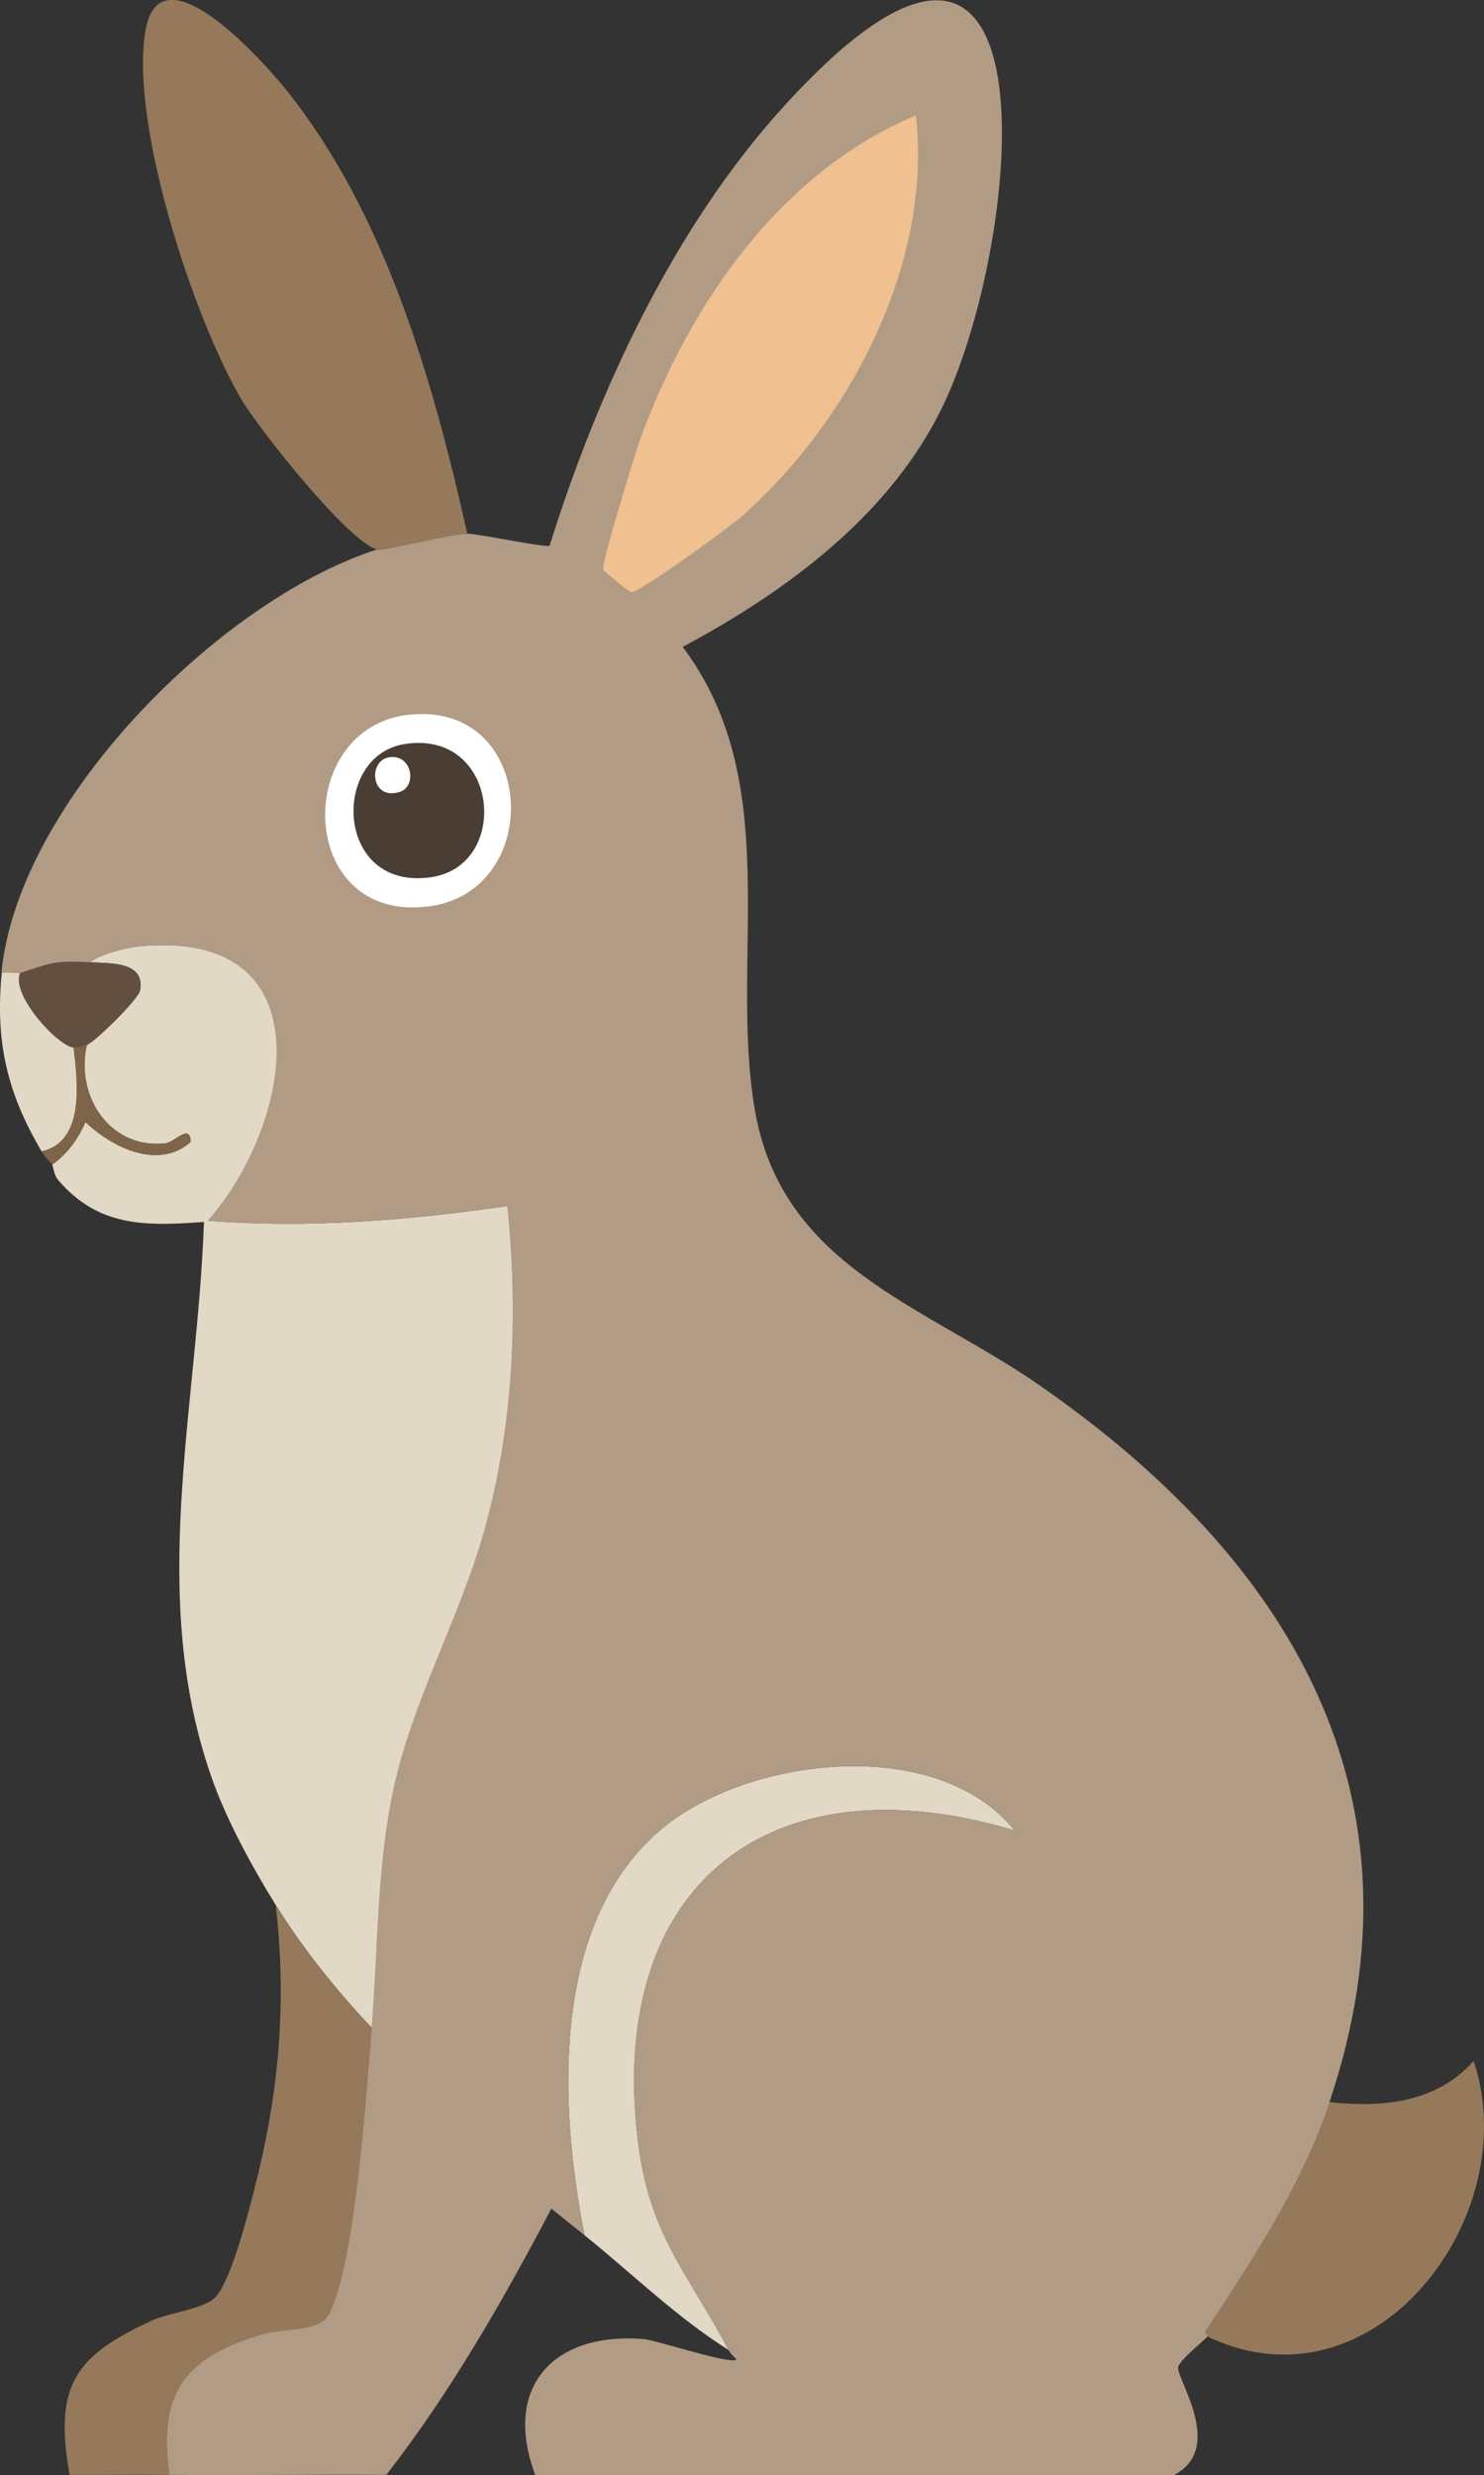 <?xml version="1.0" encoding="UTF-8"?>
<svg id="uuid-50eeed0a-2cbb-4ac1-b06e-67ff81ba98ad" data-name="Ebene 2" xmlns="http://www.w3.org/2000/svg" viewBox="0 0 85.78 142.99">
  <rect x="0" y="0" width="85.78" height="142.99" fill="#333333" stroke="none"/>
  <g id="uuid-1d575c80-e439-4105-a0ee-ae1510ec2ec8" data-name="Ebene 1">
    <g id="uuid-2bdfe42a-a64e-4a17-9b51-c369802626e4" data-name="Generatives Objekt">
      <path d="M21.48,117.13c-2.05-2.16-3.96-4.55-5.54-7.08-1.33-2.13-2.86-4.94-3.69-7.31-3.73-10.57-.84-21.29-.46-32.15-3.39.25-6.13.3-8.46-2.46-.2-.24-.28-.81-.31-.85.87-.62,1.5-1.48,1.92-2.46,1.55,1.48,4.22,2.79,6.08,1.15-.02-1.11-.92.02-1.46.08-3.18.35-5.22-2.69-4.54-5.69.47-.17,2.99-2.65,3.08-3.15.29-1.69-1.77-1.55-2.92-1.62.62-.47,2.1-.85,2.85-.92,10.99-1.07,8.89,10.27,4,15.85,5.79.46,11.58-.03,17.31-.85.65,6.3.35,12.83-1.38,18.92-1.44,5.04-4.15,9.74-5.23,14.92-.94,4.48-.86,9.07-1.23,13.62Z" fill="#e1d9c5"/>
      <path d="M27.02,30.82c-.97,0-4.85,1.03-5.23.92-1.69-.46-6.85-6.99-7.85-8.69-2.77-4.72-6.42-15.87-5.54-21.23.83-5.07,6.94,1.87,8.15,3.38,5.75,7.18,8.47,16.78,10.46,25.62Z" fill="#96795b"/>
      <path d="M21.48,117.13c-.29,3.55-.95,13.65-2.46,16.54-.58,1.1-2.69.84-3.77,1.15-4.47,1.32-6.14,3.28-5.46,8.15-1.92-.02-3.85.01-5.77,0-.91-5.21.33-6.87,4.77-8.92.91-.42,2.74-.62,3.54-1.23.95-.72,2.04-5.04,2.38-6.38,1.42-5.54,1.88-10.66,1.23-16.38,1.58,2.53,3.49,4.92,5.54,7.08Z" fill="#96795b"/>
      <path d="M42.1,135.75c-3.01-1.9-5.55-4.4-8.31-6.62-1.49-7.5-1.99-18.17,4.54-23.54,5.01-4.12,15.85-5.39,20.31.15-14.06-4.2-23.56,3.05-21.77,17.92.66,5.49,2.9,7.65,5.23,12.08Z" fill="#e1d9c5"/>
      <path d="M69.79,134.98c.05-.08-.16-.22-.15-.23,2.79-4.22,5.59-8.46,7.23-13.31,3.07.33,6.18.02,8.31-2.38,3.01,9-5.79,20.51-15.38,15.92Z" fill="#96795b"/>
      <path d="M1.18,56.21c-.58,1.22,2.13,4.2,3.08,4.31.22,1.94.7,5.43-1.85,6C.4,63.13-.28,60.16.1,56.21c.19-.09,1.03.02,1.08,0Z" fill="#e1d9c5"/>
      <path d="M5.02,60.36c-.68,3,1.36,6.04,4.54,5.69.54-.06,1.44-1.19,1.46-.08-1.86,1.64-4.52.32-6.08-1.15-.42.98-1.05,1.84-1.92,2.46-.15-.21-.34-.3-.62-.77,2.54-.57,2.07-4.06,1.85-6,.04,0,.73-.14.77-.15Z" fill="#7e6448"/>
      <path d="M5.18,55.59c1.15.07,3.21-.08,2.92,1.62-.09.51-2.6,2.98-3.08,3.15-.04.01-.73.16-.77.15-.95-.11-3.66-3.09-3.08-4.31,1.73-.55,1.91-.74,4-.62Z" fill="#624f40"/>
      <g>
        <path d="M76.87,121.44c-1.64,4.85-4.44,9.08-7.23,13.31,0,.01.21.15.15.23-.09.14-1.64,1.39-1.69,1.77-.1.69,2.73,4.66-.23,6.23H30.94c-1.93-5.13,1.11-8.3,6.31-7.85.68.06,5.27,1.57,5.31,1.15-.18-.17-.34-.31-.46-.54-2.33-4.43-4.57-6.58-5.23-12.08-1.8-14.87,7.71-22.12,21.77-17.92-4.46-5.55-15.3-4.27-20.31-.15-6.53,5.37-6.03,16.04-4.54,23.54-.64-.51-1.28-1.03-1.92-1.54-2.8,5.32-5.82,10.6-9.54,15.38-4.18-.03-8.36.04-12.54,0-.68-4.88.99-6.83,5.46-8.15,1.08-.32,3.19-.06,3.77-1.15,1.51-2.89,2.17-12.99,2.46-16.54.37-4.54.29-9.13,1.23-13.62,1.08-5.18,3.79-9.88,5.23-14.92,1.74-6.09,2.03-12.62,1.38-18.92-5.72.81-11.51,1.31-17.31.85,4.89-5.58,6.99-16.91-4-15.85-.74.07-2.22.46-2.85.92-2.09-.12-2.27.07-4,.62-.05.02-.89-.09-1.08,0,.93-9.78,12.52-21.5,21.69-24.46.38.1,4.26-.92,5.23-.92.69,0,4.58.84,4.77.69,2.8-8.94,7.19-18.41,13.54-25.38,16.08-17.67,13.84,7.55,9.23,17.23-3.02,6.34-9.05,10.78-15.08,14,5.91,7.84,2.71,17.88,4.15,26.62,1.52,9.2,9.77,11.37,16.54,16.08,14.25,9.9,22.72,23.53,16.69,41.38Z" fill="#b19b84"/>
        <path d="M52.94,6.67c.97,8.55-3.83,17.7-10.15,23.23-.69.6-5.84,4.36-6.31,4.31-.1-.01-1.59-1.21-1.62-1.31-.09-.38,1.84-6.67,2.15-7.54,2.84-7.77,8.09-15.41,15.92-18.69Z" fill="#f1c090"/>
        <g>
          <path d="M23.71,41.28c7.34-.71,7.79,10.21,1.08,11.08-7.71,1-7.89-10.42-1.08-11.08Z" fill="#fff"/>
          <g>
            <path d="M23.41,42.98c5.43-.83,6.14,6.99,1.54,7.69-5.6.85-5.85-7.04-1.54-7.69Z" fill="#493d34"/>
            <path d="M22.48,43.75c1.35-.22,1.65,1.68.62,2-1.68.52-1.84-1.8-.62-2Z" fill="#fff"/>
          </g>
        </g>
      </g>
    </g>
  </g>
</svg>